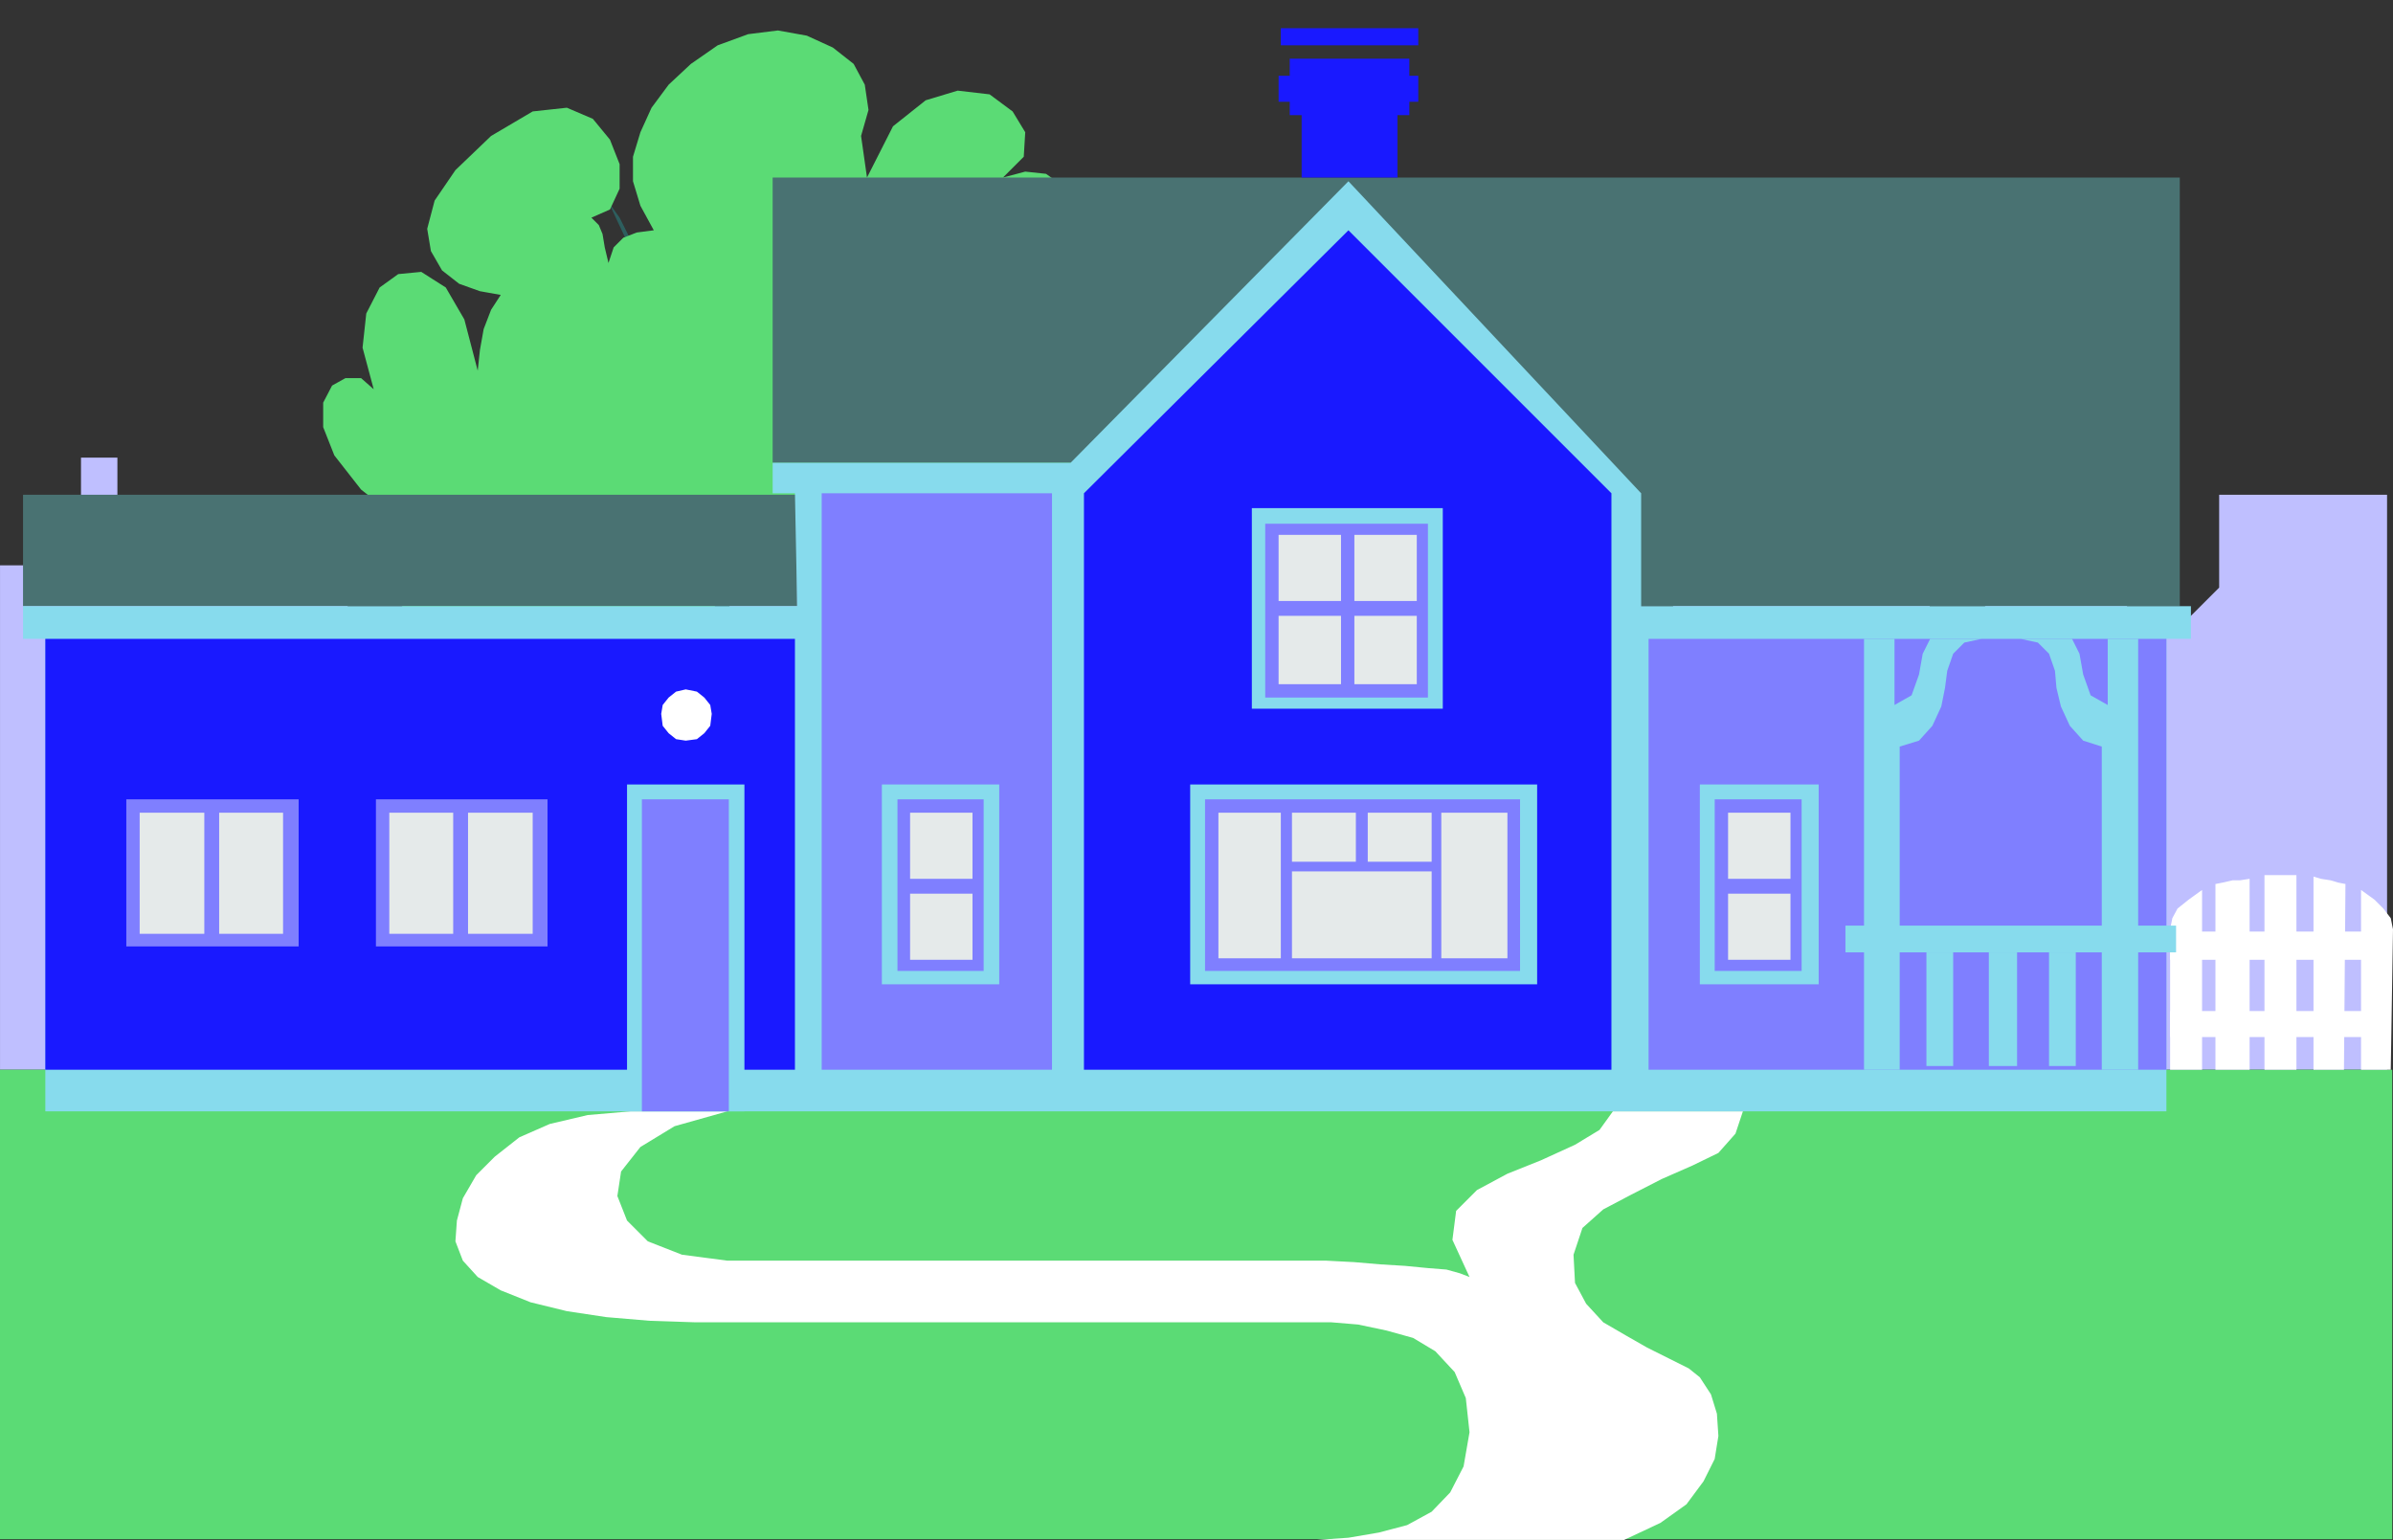 <?xml version="1.0" encoding="UTF-8" standalone="no"?>
<svg
   xmlns:ooo="http://xml.openoffice.org/svg/export"
   xmlns:dc="http://purl.org/dc/elements/1.1/"
   xmlns:cc="http://creativecommons.org/ns#"
   xmlns:rdf="http://www.w3.org/1999/02/22-rdf-syntax-ns#"
   xmlns:svg="http://www.w3.org/2000/svg"
   xmlns="http://www.w3.org/2000/svg"
   xmlns:sodipodi="http://sodipodi.sourceforge.net/DTD/sodipodi-0.dtd"
   xmlns:inkscape="http://www.inkscape.org/namespaces/inkscape"
   version="1.2"
   width="32.21mm"
   height="20.73mm"
   viewBox="0 0 3221 2073"
   preserveAspectRatio="xMidYMid"
   xml:space="preserve"
   id="svg185"
   sodipodi:docname="bhomes3.svg"
   style="fill-rule:evenodd;stroke-width:28.222;stroke-linejoin:round"
   inkscape:version="0.92.5 (2060ec1f9f, 2020-04-08)"><rect x="0" y="0" width="3221" height="2073" fill="#333333" stroke="none"/><sodipodi:namedview
   pagecolor="#ffffff"
   bordercolor="#666666"
   borderopacity="1"
   objecttolerance="10"
   gridtolerance="10"
   guidetolerance="10"
   inkscape:pageopacity="0"
   inkscape:pageshadow="2"
   inkscape:window-width="664"
   inkscape:window-height="487"
   id="namedview187"
   showgrid="false"
   inkscape:zoom="0.2102413"
   inkscape:cx="60.88819"
   inkscape:cy="39.155904"
   inkscape:window-x="0"
   inkscape:window-y="0"
   inkscape:window-maximized="0"
   inkscape:current-layer="svg185" />
 <defs
   class="ClipPathGroup"
   id="defs8">
  <clipPath
   id="presentation_clip_path"
   clipPathUnits="userSpaceOnUse">
   <rect
   x="0"
   y="0"
   width="21000"
   height="29700"
   id="rect2" />
  </clipPath>
  <clipPath
   id="presentation_clip_path_shrink"
   clipPathUnits="userSpaceOnUse">
   <rect
   x="21"
   y="29"
   width="20958"
   height="29641"
   id="rect5" />
  </clipPath>
 </defs>
 <defs
   class="TextShapeIndex"
   id="defs12">
  <g
   ooo:slide="id1"
   ooo:id-list="id3"
   id="g10" />
 </defs>
 <defs
   class="EmbeddedBulletChars"
   id="defs44">
  <g
   id="bullet-char-template-57356"
   transform="matrix(4.8828125e-4,0,0,-4.8828125e-4,0,0)">
   <path
   d="M 580,1141 1163,571 580,0 -4,571 Z"
   id="path14"
   inkscape:connector-curvature="0" />
  </g>
  <g
   id="bullet-char-template-57354"
   transform="matrix(4.8828125e-4,0,0,-4.8828125e-4,0,0)">
   <path
   d="M 8,1128 H 1137 V 0 H 8 Z"
   id="path17"
   inkscape:connector-curvature="0" />
  </g>
  <g
   id="bullet-char-template-10146"
   transform="matrix(4.8828125e-4,0,0,-4.8828125e-4,0,0)">
   <path
   d="M 174,0 602,739 174,1481 1456,739 Z M 1358,739 309,1346 659,739 Z"
   id="path20"
   inkscape:connector-curvature="0" />
  </g>
  <g
   id="bullet-char-template-10132"
   transform="matrix(4.8828125e-4,0,0,-4.8828125e-4,0,0)">
   <path
   d="M 2015,739 1276,0 H 717 l 543,543 H 174 v 393 h 1086 l -543,545 h 557 z"
   id="path23"
   inkscape:connector-curvature="0" />
  </g>
  <g
   id="bullet-char-template-10007"
   transform="matrix(4.8828125e-4,0,0,-4.8828125e-4,0,0)">
   <path
   d="m 0,-2 c -7,16 -16,29 -25,39 l 381,530 c -94,256 -141,385 -141,387 0,25 13,38 40,38 9,0 21,-2 34,-5 21,4 42,12 65,25 l 27,-13 111,-251 280,301 64,-25 24,25 c 21,-10 41,-24 62,-43 C 886,937 835,863 770,784 769,783 710,716 594,584 L 774,223 c 0,-27 -21,-55 -63,-84 l 16,-20 C 717,90 699,76 672,76 641,76 570,178 457,381 L 164,-76 c -22,-34 -53,-51 -92,-51 -42,0 -63,17 -64,51 -7,9 -10,24 -10,44 0,9 1,19 2,30 z"
   id="path26"
   inkscape:connector-curvature="0" />
  </g>
  <g
   id="bullet-char-template-10004"
   transform="matrix(4.8828125e-4,0,0,-4.8828125e-4,0,0)">
   <path
   d="M 285,-33 C 182,-33 111,30 74,156 52,228 41,333 41,471 c 0,78 14,145 41,201 34,71 87,106 158,106 53,0 88,-31 106,-94 l 23,-176 c 8,-64 28,-97 59,-98 l 735,706 c 11,11 33,17 66,17 42,0 63,-15 63,-46 V 965 c 0,-36 -10,-64 -30,-84 L 442,47 C 390,-6 338,-33 285,-33 Z"
   id="path29"
   inkscape:connector-curvature="0" />
  </g>
  <g
   id="bullet-char-template-9679"
   transform="matrix(4.8828125e-4,0,0,-4.8828125e-4,0,0)">
   <path
   d="M 813,0 C 632,0 489,54 383,161 276,268 223,411 223,592 c 0,181 53,324 160,431 106,107 249,161 430,161 179,0 323,-54 432,-161 108,-107 162,-251 162,-431 0,-180 -54,-324 -162,-431 C 1136,54 992,0 813,0 Z"
   id="path32"
   inkscape:connector-curvature="0" />
  </g>
  <g
   id="bullet-char-template-8226"
   transform="matrix(4.8828125e-4,0,0,-4.8828125e-4,0,0)">
   <path
   d="m 346,457 c -73,0 -137,26 -191,78 -54,51 -81,114 -81,188 0,73 27,136 81,188 54,52 118,78 191,78 73,0 134,-26 185,-79 51,-51 77,-114 77,-187 0,-75 -25,-137 -76,-188 -50,-52 -112,-78 -186,-78 z"
   id="path35"
   inkscape:connector-curvature="0" />
  </g>
  <g
   id="bullet-char-template-8211"
   transform="matrix(4.8828125e-4,0,0,-4.8828125e-4,0,0)">
   <path
   d="M -4,459 H 1135 V 606 H -4 Z"
   id="path38"
   inkscape:connector-curvature="0" />
  </g>
  <g
   id="bullet-char-template-61548"
   transform="matrix(4.8828125e-4,0,0,-4.8828125e-4,0,0)">
   <path
   d="m 173,740 c 0,163 58,303 173,419 116,115 255,173 419,173 163,0 302,-58 418,-173 116,-116 174,-256 174,-419 0,-163 -58,-303 -174,-418 C 1067,206 928,148 765,148 601,148 462,206 346,322 231,437 173,577 173,740 Z"
   id="path41"
   inkscape:connector-curvature="0" />
  </g>
 </defs>
 <g
   id="g49"
   transform="translate(-8889,-13813)">
  <g
   id="id2"
   class="Master_Slide">
   <g
   id="bg-id2"
   class="Background" />
   <g
   id="bo-id2"
   class="BackgroundObjects" />
  </g>
 </g>
 <g
   class="SlideGroup"
   id="g183"
   transform="translate(-8889,-13813)">
  <g
   id="g181">
   <g
   id="container-id1">
    <g
   id="id1"
   class="Slide"
   clip-path="url(#presentation_clip_path)">
     <g
   class="Page"
   id="g177">
      <g
   class="Graphic"
   id="g175">
       <g
   id="id3">
        <rect
   class="BoundingBox"
   x="8889"
   y="13813"
   width="3221"
   height="2073"
   id="rect51"
   style="fill:none;stroke:none" />
        <defs
   id="defs56">
         <clipPath
   id="clip_path_1"
   clipPathUnits="userSpaceOnUse">
          <path
   d="m 8889,13813 h 3220 v 2072 H 8889 Z"
   id="path53"
   inkscape:connector-curvature="0" />
         </clipPath>
        </defs>
        <g
   clip-path="url(#clip_path_1)"
   id="g172">
         <path
   d="m 12102,14479 h -226 v 125 l -56,56 h -68 v -132 h -191 v 157 h -69 l -5,-53 -10,-46 -15,-38 -21,-33 -17,-25 -21,-23 -15,-21 -13,-15 -12,18 -13,23 -13,28 -13,28 -12,25 -10,26 -8,23 -5,15 -8,-21 -10,-22 -8,-23 -12,-26 -10,-23 -11,-23 -10,-17 -7,-13 -16,23 -15,30 -15,33 -13,39 -10,43 -10,40 -5,41 -3,41 h -117 v -79 h 36 l -84,-142 h -242 l -63,-125 -140,328 h -51 v -125 l -76,-150 -109,11 -92,157 v 127 h -51 v -58 h 21 l -77,-130 h -228 l -49,89 -63,-89 h -130 l -31,31 v -130 h -50 v 175 l -92,92 v -66 h -46 v 71 h -35 v -97 l -79,-137 h -198 l -33,18 v -81 h -49 v 145 h -109 v 679 h 3213 z"
   id="path58"
   inkscape:connector-curvature="0"
   style="fill:#bfbfff;stroke:none" />
         <path
   d="m 12110,15886 v -633 H 8889 v 633 z"
   id="path60"
   inkscape:connector-curvature="0"
   style="fill:#5bdb75;stroke:none" />
         <path
   d="m 10338,14574 -46,10 -58,15 -61,28 -64,53 -58,84 -46,125 -33,175 -13,237 h -51 v -48 -51 -54 l -2,-56 -3,-58 -7,-56 -13,-59 -15,-56 -21,-55 -28,-54 -35,-51 -43,-48 -54,-46 -61,-41 -71,-35 -84,-31 15,3 18,5 21,5 22,8 26,10 28,10 28,13 28,18 30,17 31,23 28,26 30,30 28,33 26,41 25,43 23,49 -5,-41 -10,-61 -13,-77 -20,-91 -33,-97 -46,-104 -61,-107 -82,-104 33,30 31,33 23,31 23,33 18,31 15,28 13,25 12,23 -2,-61 -16,-87 -20,-91 -30,-64 15,21 15,30 15,36 13,40 10,46 8,46 5,51 2,51 13,28 18,48 23,61 23,76 23,82 20,89 15,86 8,87 13,-46 12,-54 13,-63 10,-66 8,-74 2,-76 -5,-82 -10,-84 -15,-78 -18,-69 -15,-61 -15,-51 -16,-43 -15,-36 -13,-30 -10,-21 13,21 18,35 20,48 20,56 21,64 20,64 13,66 7,61 13,-36 23,-41 25,-43 26,-43 25,-43 21,-41 15,-41 5,-35 v 33 l -13,43 -23,51 -25,53 -31,54 -25,51 -18,40 -10,28 5,38 5,39 5,38 v 33 l 31,-31 33,-38 33,-46 30,-50 26,-56 18,-67 7,-71 -5,-79 8,39 2,53 -2,58 -10,56 17,-15 18,-23 15,-28 16,-30 12,-28 11,-28 7,-23 3,-18 v 20 l -5,26 -8,30 -10,31 -15,33 -21,30 -23,26 -25,23 -10,23 -10,23 -11,22 -12,23 -13,21 -13,18 -10,17 -13,13 -12,10 -13,13 -13,13 -10,20 -13,25 -10,36 -10,46 -8,61 11,-23 15,-25 18,-26 17,-25 16,-23 17,-18 16,-15 10,-10 15,-26 15,-35 13,-34 5,-12 -5,25 -8,31 -7,28 -5,10 23,-13 25,-10 28,-8 28,-7 25,-5 26,-5 h 23 z"
   id="path62"
   inkscape:connector-curvature="0"
   style="fill:#2d5e5e;stroke:none" />
         <path
   d="m 10048,13996 10,-35 -5,-34 -15,-28 -28,-22 -35,-16 -39,-7 -40,5 -41,15 -36,25 -30,28 -23,31 -15,33 -10,33 v 33 l 10,33 18,33 -23,3 -18,7 -13,13 -7,21 -5,-21 -3,-18 -5,-12 -10,-10 25,-11 13,-28 v -33 l -13,-33 -23,-28 -35,-15 -46,5 -56,33 -48,46 -28,41 -10,38 5,30 15,26 23,18 28,10 28,5 -13,20 -10,26 -5,28 -3,28 -18,-69 -25,-43 -33,-21 -31,3 -25,18 -18,35 -5,46 15,56 -17,-15 h -21 l -18,10 -12,23 v 33 l 15,38 36,46 61,48 -16,8 -10,23 -2,33 12,35 33,33 54,28 84,16 h 117 l 50,-8 39,-8 28,-12 17,-16 8,-15 3,-18 -3,-17 -8,-21 21,3 h 23 l 22,-3 23,-5 26,-10 20,-15 20,-18 16,-26 -8,31 3,23 15,18 25,12 -15,21 -8,17 3,21 10,18 18,15 23,13 25,7 31,5 h 45 l 46,-7 43,-16 41,-17 38,-21 36,-25 30,-28 26,-31 20,-28 15,-30 11,-28 2,-26 -5,-25 -10,-20 -18,-16 -28,-10 15,-23 8,-33 -3,-35 -7,-33 -15,-31 -21,-18 -25,-5 -31,13 -10,-13 -8,-13 -10,-7 -12,-8 -13,-5 h -13 l -15,3 -18,7 41,-23 25,-25 10,-25 v -26 l -10,-20 -18,-13 -28,-3 -30,8 28,-28 2,-33 -17,-28 -31,-23 -43,-5 -43,13 -44,35 -35,69 z"
   id="path64"
   inkscape:connector-curvature="0"
   style="fill:#5bdb75;stroke:none" />
         <path
   d="m 9738,15309 -58,5 -51,12 -41,18 -33,26 -25,25 -18,31 -8,30 -2,28 10,26 20,22 31,18 40,16 49,12 53,8 59,5 61,2 h 35 43 51 59 61 63 66 66 67 61 61 53 48 38 31 20 33 l 36,3 38,8 36,10 30,18 26,28 15,35 5,46 -8,46 -18,35 -25,26 -33,18 -38,10 -41,7 -43,3 h -43 18 25 30 33 36 38 41 38 38 38 33 31 23 20 10 5 l 49,-23 35,-25 23,-31 15,-30 5,-31 -2,-30 -8,-26 -15,-23 -15,-12 -26,-13 -30,-15 -28,-16 -31,-18 -23,-25 -15,-28 -2,-38 12,-36 28,-25 38,-20 41,-21 41,-18 35,-17 23,-26 10,-30 h -175 l -18,25 -33,20 -46,21 -45,18 -41,22 -28,28 -5,39 23,50 -13,-5 -18,-5 -25,-2 -31,-3 -33,-2 -35,-3 -38,-2 h -41 -41 -38 -41 -35 -33 -31 -23 -20 -18 -25 -28 -31 -35 -36 -40 -39 -38 -40 -36 -36 -30 -28 -25 -18 l -61,-8 -46,-18 -28,-28 -13,-33 5,-33 26,-33 46,-28 71,-20 z"
   id="path66"
   inkscape:connector-curvature="0"
   style="fill:#ffffff;stroke:none" />
         <path
   d="m 12110,15064 -3,-15 -10,-13 -12,-12 -18,-13 v 242 h 40 z"
   id="path68"
   inkscape:connector-curvature="0"
   style="fill:#ffffff;stroke:none" />
         <path
   d="m 12046,15003 -10,-2 -10,-3 -13,-2 -10,-3 v 260 h 41 z"
   id="path70"
   inkscape:connector-curvature="0"
   style="fill:#ffffff;stroke:none" />
         <path
   d="m 11980,14991 h -5 -5 -5 -5 -5 -5 -8 -5 v 262 h 43 z"
   id="path72"
   inkscape:connector-curvature="0"
   style="fill:#ffffff;stroke:none" />
         <path
   d="m 11917,14996 -13,2 h -10 l -13,3 -10,2 v 250 h 46 z"
   id="path74"
   inkscape:connector-curvature="0"
   style="fill:#ffffff;stroke:none" />
         <path
   d="m 11810,15054 v 49 66 58 26 h 43 v -242 l -18,13 -15,12 -7,13 -3,15 z"
   id="path76"
   inkscape:connector-curvature="0"
   style="fill:#ffffff;stroke:none" />
         <path
   d="m 12107,15105 v -38 h -297 v 38 z"
   id="path78"
   inkscape:connector-curvature="0"
   style="fill:#ffffff;stroke:none" />
         <path
   d="m 12107,15209 v -35 h -297 v 35 z"
   id="path80"
   inkscape:connector-curvature="0"
   style="fill:#ffffff;stroke:none" />
         <path
   d="m 11058,14629 h 765 v -577 H 9929 v 384 h 1129 z"
   id="path82"
   inkscape:connector-curvature="0"
   style="fill:#497272;stroke:none" />
         <path
   d="m 8920,14479 v 150 h 1042 v -150 z"
   id="path84"
   inkscape:connector-curvature="0"
   style="fill:#497272;stroke:none" />
         <path
   d="m 10704,14057 -374,379 h -401 v 41 h 30 l 3,152 H 8920 v 44 h 30 v 636 h 2855 v -636 h 33 v -44 h -740 v -152 z"
   id="path86"
   inkscape:connector-curvature="0"
   style="fill:#87dbed;stroke:none" />
         <path
   d="m 11108,15253 v -580 h 697 v 580 z"
   id="path88"
   inkscape:connector-curvature="0"
   style="fill:#7f7fff;stroke:none" />
         <path
   d="m 10305,15253 v -776 h -310 v 776 z"
   id="path90"
   inkscape:connector-curvature="0"
   style="fill:#7f7fff;stroke:none" />
         <path
   d="m 9959,15253 v -580 H 8950 v 580 z"
   id="path92"
   inkscape:connector-curvature="0"
   style="fill:#1919ff;stroke:none" />
         <path
   d="m 10704,14123 -356,354 v 776 h 710 v -776 z"
   id="path94"
   inkscape:connector-curvature="0"
   style="fill:#1919ff;stroke:none" />
         <path
   d="m 11446,15253 v -435 l 26,-8 18,-20 12,-26 5,-25 3,-23 8,-23 15,-15 23,-5 h -69 l -10,20 -5,28 -10,28 -23,13 v -89 h -41 v 580 z"
   id="path96"
   inkscape:connector-curvature="0"
   style="fill:#87dbed;stroke:none" />
         <path
   d="m 11718,15253 v -435 l -25,-8 -18,-20 -12,-26 -6,-25 -2,-23 -8,-23 -15,-15 -23,-5 h 69 l 10,20 5,28 10,28 23,13 v -89 h 41 v 580 z"
   id="path98"
   inkscape:connector-curvature="0"
   style="fill:#87dbed;stroke:none" />
         <path
   d="m 11818,15095 v -36 h -445 v 36 z"
   id="path100"
   inkscape:connector-curvature="0"
   style="fill:#87dbed;stroke:none" />
         <path
   d="m 11683,15248 v -153 h -36 v 153 z"
   id="path102"
   inkscape:connector-curvature="0"
   style="fill:#87dbed;stroke:none" />
         <path
   d="m 11518,15248 v -153 h -36 v 153 z"
   id="path104"
   inkscape:connector-curvature="0"
   style="fill:#87dbed;stroke:none" />
         <path
   d="m 11604,15248 v -153 h -38 v 153 z"
   id="path106"
   inkscape:connector-curvature="0"
   style="fill:#87dbed;stroke:none" />
         <path
   d="m 9812,14810 15,-2 10,-8 8,-10 2,-16 -2,-12 -8,-10 -10,-8 -15,-3 -13,3 -10,8 -8,10 -2,12 2,16 8,10 10,8 z"
   id="path108"
   inkscape:connector-curvature="0"
   style="fill:#ffffff;stroke:none" />
         <path
   d="m 10798,13874 v -23 h -185 v 23 z"
   id="path110"
   inkscape:connector-curvature="0"
   style="fill:#1919ff;stroke:none" />
         <path
   d="m 10770,14052 v -84 h 16 v -18 h 12 v -35 h -12 v -23 h -161 v 23 h -15 v 35 h 15 v 18 h 16 v 84 z"
   id="path112"
   inkscape:connector-curvature="0"
   style="fill:#1919ff;stroke:none" />
         <path
   d="m 9891,15309 v -440 h -158 v 440 z"
   id="path114"
   inkscape:connector-curvature="0"
   style="fill:#87dbed;stroke:none" />
         <path
   d="m 10234,15138 v -269 h -158 v 269 z"
   id="path116"
   inkscape:connector-curvature="0"
   style="fill:#87dbed;stroke:none" />
         <path
   d="m 10831,14767 v -270 h -257 v 270 z"
   id="path118"
   inkscape:connector-curvature="0"
   style="fill:#87dbed;stroke:none" />
         <path
   d="m 11337,15138 v -269 h -160 v 269 z"
   id="path120"
   inkscape:connector-curvature="0"
   style="fill:#87dbed;stroke:none" />
         <path
   d="m 10958,15138 v -269 h -467 v 269 z"
   id="path122"
   inkscape:connector-curvature="0"
   style="fill:#87dbed;stroke:none" />
         <path
   d="m 9291,15087 v -198 h -232 v 198 z"
   id="path124"
   inkscape:connector-curvature="0"
   style="fill:#7f7fff;stroke:none" />
         <path
   d="m 9626,15087 v -198 h -231 v 198 z"
   id="path126"
   inkscape:connector-curvature="0"
   style="fill:#7f7fff;stroke:none" />
         <path
   d="m 10213,15120 v -231 h -116 v 231 z"
   id="path128"
   inkscape:connector-curvature="0"
   style="fill:#7f7fff;stroke:none" />
         <path
   d="m 10811,14752 v -234 h -219 v 234 z"
   id="path130"
   inkscape:connector-curvature="0"
   style="fill:#7f7fff;stroke:none" />
         <path
   d="m 11314,15120 v -231 h -117 v 231 z"
   id="path132"
   inkscape:connector-curvature="0"
   style="fill:#7f7fff;stroke:none" />
         <path
   d="m 10935,15120 v -231 h -424 v 231 z"
   id="path134"
   inkscape:connector-curvature="0"
   style="fill:#7f7fff;stroke:none" />
         <path
   d="m 9870,15309 v -420 h -117 v 420 z"
   id="path136"
   inkscape:connector-curvature="0"
   style="fill:#7f7fff;stroke:none" />
         <path
   d="m 10198,14996 v -89 h -84 v 89 z"
   id="path138"
   inkscape:connector-curvature="0"
   style="fill:#e5eaea;stroke:none" />
         <path
   d="m 10198,15105 v -89 h -84 v 89 z"
   id="path140"
   inkscape:connector-curvature="0"
   style="fill:#e5eaea;stroke:none" />
         <path
   d="m 10694,14622 v -89 h -84 v 89 z"
   id="path142"
   inkscape:connector-curvature="0"
   style="fill:#e5eaea;stroke:none" />
         <path
   d="m 10694,14734 v -92 h -84 v 92 z"
   id="path144"
   inkscape:connector-curvature="0"
   style="fill:#e5eaea;stroke:none" />
         <path
   d="m 11299,14996 v -89 h -84 v 89 z"
   id="path146"
   inkscape:connector-curvature="0"
   style="fill:#e5eaea;stroke:none" />
         <path
   d="m 11299,15105 v -89 h -84 v 89 z"
   id="path148"
   inkscape:connector-curvature="0"
   style="fill:#e5eaea;stroke:none" />
         <path
   d="m 10796,14622 v -89 h -84 v 89 z"
   id="path150"
   inkscape:connector-curvature="0"
   style="fill:#e5eaea;stroke:none" />
         <path
   d="m 10796,14734 v -92 h -84 v 92 z"
   id="path152"
   inkscape:connector-curvature="0"
   style="fill:#e5eaea;stroke:none" />
         <path
   d="m 10613,15103 v -196 h -84 v 196 z"
   id="path154"
   inkscape:connector-curvature="0"
   style="fill:#e5eaea;stroke:none" />
         <path
   d="m 10714,14973 v -66 h -86 v 66 z"
   id="path156"
   inkscape:connector-curvature="0"
   style="fill:#e5eaea;stroke:none" />
         <path
   d="m 10816,14973 v -66 h -86 v 66 z"
   id="path158"
   inkscape:connector-curvature="0"
   style="fill:#e5eaea;stroke:none" />
         <path
   d="m 10918,15103 v -196 h -89 v 196 z"
   id="path160"
   inkscape:connector-curvature="0"
   style="fill:#e5eaea;stroke:none" />
         <path
   d="m 10816,15103 v -117 h -188 v 117 z"
   id="path162"
   inkscape:connector-curvature="0"
   style="fill:#e5eaea;stroke:none" />
         <path
   d="m 9164,15070 v -163 h -87 v 163 z"
   id="path164"
   inkscape:connector-curvature="0"
   style="fill:#e5eaea;stroke:none" />
         <path
   d="m 9270,15070 v -163 h -86 v 163 z"
   id="path166"
   inkscape:connector-curvature="0"
   style="fill:#e5eaea;stroke:none" />
         <path
   d="m 9499,15070 v -163 h -86 v 163 z"
   id="path168"
   inkscape:connector-curvature="0"
   style="fill:#e5eaea;stroke:none" />
         <path
   d="m 9606,15070 v -163 h -87 v 163 z"
   id="path170"
   inkscape:connector-curvature="0"
   style="fill:#e5eaea;stroke:none" />
        </g>
       </g>
      </g>
     </g>
    </g>
   </g>
  </g>
 </g>
</svg>